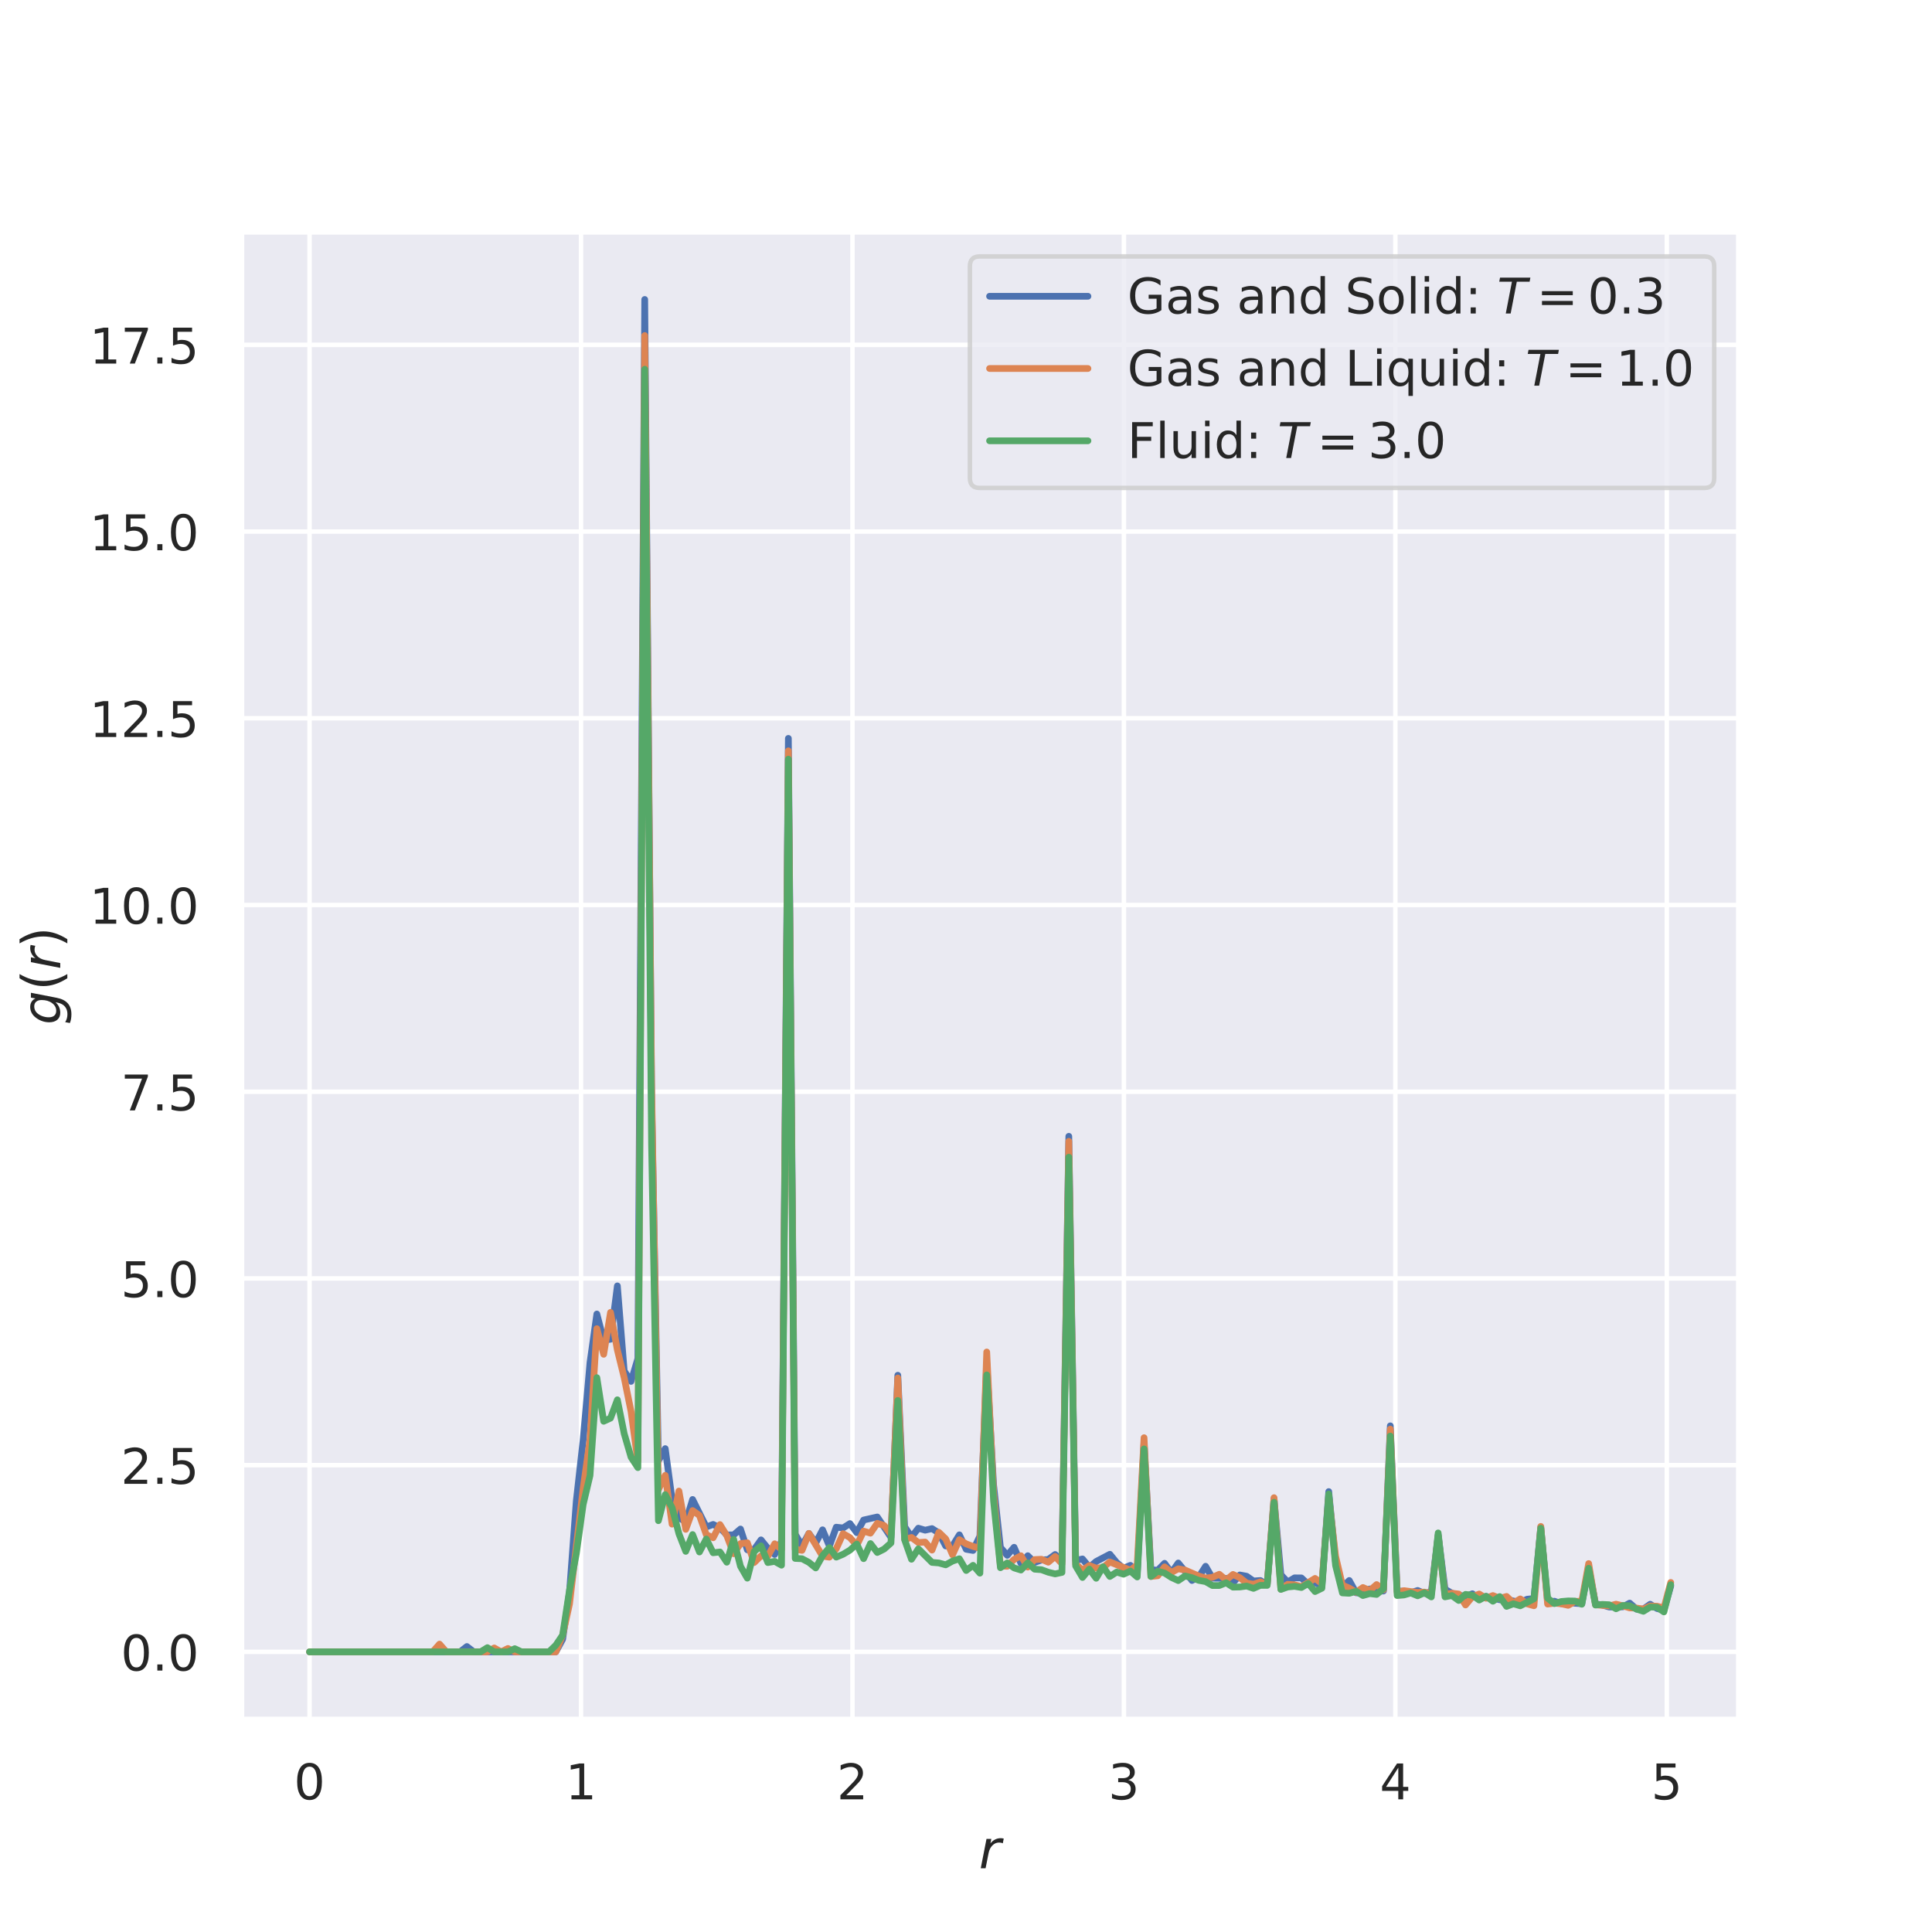 <?xml version="1.0" encoding="utf-8" standalone="no"?>
<!DOCTYPE svg PUBLIC "-//W3C//DTD SVG 1.1//EN"
  "http://www.w3.org/Graphics/SVG/1.1/DTD/svg11.dtd">
<!-- Created with matplotlib (https://matplotlib.org/) -->
<svg height="432pt" version="1.1" viewBox="0 0 432 432" width="432pt" xmlns="http://www.w3.org/2000/svg" xmlns:xlink="http://www.w3.org/1999/xlink">
 <defs>
  <style type="text/css">*{stroke-linecap:butt;stroke-linejoin:round;}</style>
 </defs>
 <g id="figure_1">
  <g id="patch_1">
   <path d="M 0 432 
L 432 432 
L 432 0 
L 0 0 
z
" style="fill:#ffffff;"/>
  </g>
  <g id="axes_1">
   <g id="patch_2">
    <path d="M 54 384.48 
L 388.8 384.48 
L 388.8 51.84 
L 54 51.84 
z
" style="fill:#eaeaf2;"/>
   </g>
   <g id="matplotlib.axis_1">
    <g id="xtick_1">
     <g id="line2d_1">
      <path clip-path="url(#p6b1783a2d7)" d="M 69.218 384.48 
L 69.218 51.84 
" style="fill:none;stroke:#ffffff;stroke-linecap:round;"/>
     </g>
     <g id="text_1">
      <!-- 0 -->
      <g style="fill:#262626;" transform="translate(65.719 402.338)scale(0.11 -0.11)">
       <defs>
        <path d="M 31.781 66.406 
Q 24.172 66.406 20.328 58.906 
Q 16.5 51.422 16.5 36.375 
Q 16.5 21.391 20.328 13.891 
Q 24.172 6.391 31.781 6.391 
Q 39.453 6.391 43.281 13.891 
Q 47.125 21.391 47.125 36.375 
Q 47.125 51.422 43.281 58.906 
Q 39.453 66.406 31.781 66.406 
z
M 31.781 74.219 
Q 44.047 74.219 50.516 64.516 
Q 56.984 54.828 56.984 36.375 
Q 56.984 17.969 50.516 8.266 
Q 44.047 -1.422 31.781 -1.422 
Q 19.531 -1.422 13.062 8.266 
Q 6.594 17.969 6.594 36.375 
Q 6.594 54.828 13.062 64.516 
Q 19.531 74.219 31.781 74.219 
z
" id="DejaVuSans-48"/>
       </defs>
       <use xlink:href="#DejaVuSans-48"/>
      </g>
     </g>
    </g>
    <g id="xtick_2">
     <g id="line2d_2">
      <path clip-path="url(#p6b1783a2d7)" d="M 129.915 384.48 
L 129.915 51.84 
" style="fill:none;stroke:#ffffff;stroke-linecap:round;"/>
     </g>
     <g id="text_2">
      <!-- 1 -->
      <g style="fill:#262626;" transform="translate(126.416 402.338)scale(0.11 -0.11)">
       <defs>
        <path d="M 12.406 8.297 
L 28.516 8.297 
L 28.516 63.922 
L 10.984 60.406 
L 10.984 69.391 
L 28.422 72.906 
L 38.281 72.906 
L 38.281 8.297 
L 54.391 8.297 
L 54.391 0 
L 12.406 0 
z
" id="DejaVuSans-49"/>
       </defs>
       <use xlink:href="#DejaVuSans-49"/>
      </g>
     </g>
    </g>
    <g id="xtick_3">
     <g id="line2d_3">
      <path clip-path="url(#p6b1783a2d7)" d="M 190.612 384.48 
L 190.612 51.84 
" style="fill:none;stroke:#ffffff;stroke-linecap:round;"/>
     </g>
     <g id="text_3">
      <!-- 2 -->
      <g style="fill:#262626;" transform="translate(187.113 402.338)scale(0.11 -0.11)">
       <defs>
        <path d="M 19.188 8.297 
L 53.609 8.297 
L 53.609 0 
L 7.328 0 
L 7.328 8.297 
Q 12.938 14.109 22.625 23.891 
Q 32.328 33.688 34.812 36.531 
Q 39.547 41.844 41.422 45.531 
Q 43.312 49.219 43.312 52.781 
Q 43.312 58.594 39.234 62.25 
Q 35.156 65.922 28.609 65.922 
Q 23.969 65.922 18.812 64.312 
Q 13.672 62.703 7.812 59.422 
L 7.812 69.391 
Q 13.766 71.781 18.938 73 
Q 24.125 74.219 28.422 74.219 
Q 39.75 74.219 46.484 68.547 
Q 53.219 62.891 53.219 53.422 
Q 53.219 48.922 51.531 44.891 
Q 49.859 40.875 45.406 35.406 
Q 44.188 33.984 37.641 27.219 
Q 31.109 20.453 19.188 8.297 
z
" id="DejaVuSans-50"/>
       </defs>
       <use xlink:href="#DejaVuSans-50"/>
      </g>
     </g>
    </g>
    <g id="xtick_4">
     <g id="line2d_4">
      <path clip-path="url(#p6b1783a2d7)" d="M 251.309 384.48 
L 251.309 51.84 
" style="fill:none;stroke:#ffffff;stroke-linecap:round;"/>
     </g>
     <g id="text_4">
      <!-- 3 -->
      <g style="fill:#262626;" transform="translate(247.809 402.338)scale(0.11 -0.11)">
       <defs>
        <path d="M 40.578 39.312 
Q 47.656 37.797 51.625 33 
Q 55.609 28.219 55.609 21.188 
Q 55.609 10.406 48.188 4.484 
Q 40.766 -1.422 27.094 -1.422 
Q 22.516 -1.422 17.656 -0.516 
Q 12.797 0.391 7.625 2.203 
L 7.625 11.719 
Q 11.719 9.328 16.594 8.109 
Q 21.484 6.891 26.812 6.891 
Q 36.078 6.891 40.938 10.547 
Q 45.797 14.203 45.797 21.188 
Q 45.797 27.641 41.281 31.266 
Q 36.766 34.906 28.719 34.906 
L 20.219 34.906 
L 20.219 43.016 
L 29.109 43.016 
Q 36.375 43.016 40.234 45.922 
Q 44.094 48.828 44.094 54.297 
Q 44.094 59.906 40.109 62.906 
Q 36.141 65.922 28.719 65.922 
Q 24.656 65.922 20.016 65.031 
Q 15.375 64.156 9.812 62.312 
L 9.812 71.094 
Q 15.438 72.656 20.344 73.438 
Q 25.25 74.219 29.594 74.219 
Q 40.828 74.219 47.359 69.109 
Q 53.906 64.016 53.906 55.328 
Q 53.906 49.266 50.438 45.094 
Q 46.969 40.922 40.578 39.312 
z
" id="DejaVuSans-51"/>
       </defs>
       <use xlink:href="#DejaVuSans-51"/>
      </g>
     </g>
    </g>
    <g id="xtick_5">
     <g id="line2d_5">
      <path clip-path="url(#p6b1783a2d7)" d="M 312.006 384.48 
L 312.006 51.84 
" style="fill:none;stroke:#ffffff;stroke-linecap:round;"/>
     </g>
     <g id="text_5">
      <!-- 4 -->
      <g style="fill:#262626;" transform="translate(308.506 402.338)scale(0.11 -0.11)">
       <defs>
        <path d="M 37.797 64.312 
L 12.891 25.391 
L 37.797 25.391 
z
M 35.203 72.906 
L 47.609 72.906 
L 47.609 25.391 
L 58.016 25.391 
L 58.016 17.188 
L 47.609 17.188 
L 47.609 0 
L 37.797 0 
L 37.797 17.188 
L 4.891 17.188 
L 4.891 26.703 
z
" id="DejaVuSans-52"/>
       </defs>
       <use xlink:href="#DejaVuSans-52"/>
      </g>
     </g>
    </g>
    <g id="xtick_6">
     <g id="line2d_6">
      <path clip-path="url(#p6b1783a2d7)" d="M 372.703 384.48 
L 372.703 51.84 
" style="fill:none;stroke:#ffffff;stroke-linecap:round;"/>
     </g>
     <g id="text_6">
      <!-- 5 -->
      <g style="fill:#262626;" transform="translate(369.203 402.338)scale(0.11 -0.11)">
       <defs>
        <path d="M 10.797 72.906 
L 49.516 72.906 
L 49.516 64.594 
L 19.828 64.594 
L 19.828 46.734 
Q 21.969 47.469 24.109 47.828 
Q 26.266 48.188 28.422 48.188 
Q 40.625 48.188 47.75 41.5 
Q 54.891 34.812 54.891 23.391 
Q 54.891 11.625 47.562 5.094 
Q 40.234 -1.422 26.906 -1.422 
Q 22.312 -1.422 17.547 -0.641 
Q 12.797 0.141 7.719 1.703 
L 7.719 11.625 
Q 12.109 9.234 16.797 8.062 
Q 21.484 6.891 26.703 6.891 
Q 35.156 6.891 40.078 11.328 
Q 45.016 15.766 45.016 23.391 
Q 45.016 31 40.078 35.438 
Q 35.156 39.891 26.703 39.891 
Q 22.75 39.891 18.812 39.016 
Q 14.891 38.141 10.797 36.281 
z
" id="DejaVuSans-53"/>
       </defs>
       <use xlink:href="#DejaVuSans-53"/>
      </g>
     </g>
    </g>
    <g id="text_7">
     <!-- $r$ -->
     <g style="fill:#262626;" transform="translate(218.88 417.744)scale(0.12 -0.12)">
      <defs>
       <path d="M 44.578 46.391 
Q 43.219 47.125 41.453 47.516 
Q 39.703 47.906 37.703 47.906 
Q 30.516 47.906 25.141 42.453 
Q 19.781 37.016 18.016 27.875 
L 12.5 0 
L 3.516 0 
L 14.203 54.688 
L 23.188 54.688 
L 21.484 46.188 
Q 25.047 50.922 30 53.453 
Q 34.969 56 40.578 56 
Q 42.047 56 43.453 55.828 
Q 44.875 55.672 46.297 55.281 
z
" id="DejaVuSans-Oblique-114"/>
      </defs>
      <use xlink:href="#DejaVuSans-Oblique-114"/>
     </g>
    </g>
   </g>
   <g id="matplotlib.axis_2">
    <g id="ytick_1">
     <g id="line2d_7">
      <path clip-path="url(#p6b1783a2d7)" d="M 54 369.36 
L 388.8 369.36 
" style="fill:none;stroke:#ffffff;stroke-linecap:round;"/>
     </g>
     <g id="text_8">
      <!-- 0.0 -->
      <g style="fill:#262626;" transform="translate(27.007 373.539)scale(0.11 -0.11)">
       <defs>
        <path d="M 10.688 12.406 
L 21 12.406 
L 21 0 
L 10.688 0 
z
" id="DejaVuSans-46"/>
       </defs>
       <use xlink:href="#DejaVuSans-48"/>
       <use x="63.623" xlink:href="#DejaVuSans-46"/>
       <use x="95.41" xlink:href="#DejaVuSans-48"/>
      </g>
     </g>
    </g>
    <g id="ytick_2">
     <g id="line2d_8">
      <path clip-path="url(#p6b1783a2d7)" d="M 54 327.61 
L 388.8 327.61 
" style="fill:none;stroke:#ffffff;stroke-linecap:round;"/>
     </g>
     <g id="text_9">
      <!-- 2.5 -->
      <g style="fill:#262626;" transform="translate(27.007 331.789)scale(0.11 -0.11)">
       <use xlink:href="#DejaVuSans-50"/>
       <use x="63.623" xlink:href="#DejaVuSans-46"/>
       <use x="95.41" xlink:href="#DejaVuSans-53"/>
      </g>
     </g>
    </g>
    <g id="ytick_3">
     <g id="line2d_9">
      <path clip-path="url(#p6b1783a2d7)" d="M 54 285.861 
L 388.8 285.861 
" style="fill:none;stroke:#ffffff;stroke-linecap:round;"/>
     </g>
     <g id="text_10">
      <!-- 5.0 -->
      <g style="fill:#262626;" transform="translate(27.007 290.04)scale(0.11 -0.11)">
       <use xlink:href="#DejaVuSans-53"/>
       <use x="63.623" xlink:href="#DejaVuSans-46"/>
       <use x="95.41" xlink:href="#DejaVuSans-48"/>
      </g>
     </g>
    </g>
    <g id="ytick_4">
     <g id="line2d_10">
      <path clip-path="url(#p6b1783a2d7)" d="M 54 244.111 
L 388.8 244.111 
" style="fill:none;stroke:#ffffff;stroke-linecap:round;"/>
     </g>
     <g id="text_11">
      <!-- 7.5 -->
      <g style="fill:#262626;" transform="translate(27.007 248.29)scale(0.11 -0.11)">
       <defs>
        <path d="M 8.203 72.906 
L 55.078 72.906 
L 55.078 68.703 
L 28.609 0 
L 18.312 0 
L 43.219 64.594 
L 8.203 64.594 
z
" id="DejaVuSans-55"/>
       </defs>
       <use xlink:href="#DejaVuSans-55"/>
       <use x="63.623" xlink:href="#DejaVuSans-46"/>
       <use x="95.41" xlink:href="#DejaVuSans-53"/>
      </g>
     </g>
    </g>
    <g id="ytick_5">
     <g id="line2d_11">
      <path clip-path="url(#p6b1783a2d7)" d="M 54 202.361 
L 388.8 202.361 
" style="fill:none;stroke:#ffffff;stroke-linecap:round;"/>
     </g>
     <g id="text_12">
      <!-- 10.0 -->
      <g style="fill:#262626;" transform="translate(20.008 206.54)scale(0.11 -0.11)">
       <use xlink:href="#DejaVuSans-49"/>
       <use x="63.623" xlink:href="#DejaVuSans-48"/>
       <use x="127.246" xlink:href="#DejaVuSans-46"/>
       <use x="159.033" xlink:href="#DejaVuSans-48"/>
      </g>
     </g>
    </g>
    <g id="ytick_6">
     <g id="line2d_12">
      <path clip-path="url(#p6b1783a2d7)" d="M 54 160.611 
L 388.8 160.611 
" style="fill:none;stroke:#ffffff;stroke-linecap:round;"/>
     </g>
     <g id="text_13">
      <!-- 12.5 -->
      <g style="fill:#262626;" transform="translate(20.008 164.79)scale(0.11 -0.11)">
       <use xlink:href="#DejaVuSans-49"/>
       <use x="63.623" xlink:href="#DejaVuSans-50"/>
       <use x="127.246" xlink:href="#DejaVuSans-46"/>
       <use x="159.033" xlink:href="#DejaVuSans-53"/>
      </g>
     </g>
    </g>
    <g id="ytick_7">
     <g id="line2d_13">
      <path clip-path="url(#p6b1783a2d7)" d="M 54 118.862 
L 388.8 118.862 
" style="fill:none;stroke:#ffffff;stroke-linecap:round;"/>
     </g>
     <g id="text_14">
      <!-- 15.0 -->
      <g style="fill:#262626;" transform="translate(20.008 123.041)scale(0.11 -0.11)">
       <use xlink:href="#DejaVuSans-49"/>
       <use x="63.623" xlink:href="#DejaVuSans-53"/>
       <use x="127.246" xlink:href="#DejaVuSans-46"/>
       <use x="159.033" xlink:href="#DejaVuSans-48"/>
      </g>
     </g>
    </g>
    <g id="ytick_8">
     <g id="line2d_14">
      <path clip-path="url(#p6b1783a2d7)" d="M 54 77.112 
L 388.8 77.112 
" style="fill:none;stroke:#ffffff;stroke-linecap:round;"/>
     </g>
     <g id="text_15">
      <!-- 17.5 -->
      <g style="fill:#262626;" transform="translate(20.008 81.291)scale(0.11 -0.11)">
       <use xlink:href="#DejaVuSans-49"/>
       <use x="63.623" xlink:href="#DejaVuSans-55"/>
       <use x="127.246" xlink:href="#DejaVuSans-46"/>
       <use x="159.033" xlink:href="#DejaVuSans-53"/>
      </g>
     </g>
    </g>
    <g id="text_16">
     <!-- $g(r)$ -->
     <g style="fill:#262626;" transform="translate(13.488 229.14)rotate(-90)scale(0.12 -0.12)">
      <defs>
       <path d="M 59.625 54.688 
L 50.297 6.781 
Q 47.609 -7.125 40.016 -13.953 
Q 32.422 -20.797 19.578 -20.797 
Q 14.844 -20.797 10.781 -20.094 
Q 6.734 -19.391 3.219 -17.922 
L 4.891 -9.188 
Q 8.203 -11.328 11.906 -12.344 
Q 15.625 -13.375 19.828 -13.375 
Q 28.375 -13.375 33.859 -8.703 
Q 39.359 -4.047 41.109 4.688 
L 41.891 8.797 
Q 38.141 4.5 33.156 2.25 
Q 28.172 0 22.406 0 
Q 14.109 0 9.344 5.484 
Q 4.594 10.984 4.594 20.609 
Q 4.594 28.172 7.469 35.422 
Q 10.359 42.672 15.578 48.297 
Q 19.047 52 23.656 54 
Q 28.266 56 33.297 56 
Q 38.812 56 42.906 53.438 
Q 47.016 50.875 49.031 46.188 
L 50.594 54.688 
z
M 46.094 34.625 
Q 46.094 41.266 42.969 44.875 
Q 39.844 48.484 34.078 48.484 
Q 30.516 48.484 27.297 47.062 
Q 24.078 45.656 21.781 43.109 
Q 18.062 38.922 15.984 33.234 
Q 13.922 27.547 13.922 21.484 
Q 13.922 14.75 17.062 11.125 
Q 20.219 7.516 26.125 7.516 
Q 34.672 7.516 40.375 15.25 
Q 46.094 23 46.094 34.625 
z
" id="DejaVuSans-Oblique-103"/>
       <path d="M 31 75.875 
Q 24.469 64.656 21.281 53.656 
Q 18.109 42.672 18.109 31.391 
Q 18.109 20.125 21.312 9.062 
Q 24.516 -2 31 -13.188 
L 23.188 -13.188 
Q 15.875 -1.703 12.234 9.375 
Q 8.594 20.453 8.594 31.391 
Q 8.594 42.281 12.203 53.312 
Q 15.828 64.359 23.188 75.875 
z
" id="DejaVuSans-40"/>
       <path d="M 8.016 75.875 
L 15.828 75.875 
Q 23.141 64.359 26.781 53.312 
Q 30.422 42.281 30.422 31.391 
Q 30.422 20.453 26.781 9.375 
Q 23.141 -1.703 15.828 -13.188 
L 8.016 -13.188 
Q 14.5 -2 17.703 9.062 
Q 20.906 20.125 20.906 31.391 
Q 20.906 42.672 17.703 53.656 
Q 14.5 64.656 8.016 75.875 
z
" id="DejaVuSans-41"/>
      </defs>
      <use transform="translate(0 0.125)" xlink:href="#DejaVuSans-Oblique-103"/>
      <use transform="translate(63.477 0.125)" xlink:href="#DejaVuSans-40"/>
      <use transform="translate(102.49 0.125)" xlink:href="#DejaVuSans-Oblique-114"/>
      <use transform="translate(143.604 0.125)" xlink:href="#DejaVuSans-41"/>
     </g>
    </g>
   </g>
   <g id="line2d_15">
    <path clip-path="url(#p6b1783a2d7)" d="M 69.218 369.36 
L 102.866 369.36 
L 104.396 368.166 
L 105.925 369.36 
L 124.279 369.36 
L 125.808 366.547 
L 127.338 356.018 
L 128.867 335.56 
L 130.397 321.937 
L 131.926 304.674 
L 133.456 293.814 
L 134.985 299.686 
L 136.515 299.453 
L 138.044 287.526 
L 139.574 306.556 
L 141.103 308.881 
L 142.633 303.782 
L 144.162 66.96 
L 145.691 245.026 
L 147.221 326.61 
L 148.75 323.917 
L 150.28 335.274 
L 151.809 339.398 
L 153.339 340.254 
L 154.868 335.287 
L 157.927 341.429 
L 159.457 340.87 
L 160.986 341.624 
L 162.516 343.216 
L 164.045 343.202 
L 165.575 341.894 
L 167.104 346.542 
L 168.633 346.465 
L 170.163 344.316 
L 171.692 346.21 
L 173.222 347.584 
L 174.751 344.657 
L 176.281 165.104 
L 177.81 343.054 
L 179.34 345.656 
L 180.869 342.88 
L 182.399 345.011 
L 183.928 342.067 
L 185.458 345.705 
L 186.987 341.482 
L 188.516 341.653 
L 190.046 340.676 
L 191.575 342.707 
L 193.105 339.883 
L 196.164 339.198 
L 199.223 343.749 
L 200.752 307.51 
L 202.282 341.376 
L 203.811 343.689 
L 205.341 341.708 
L 206.87 342.155 
L 208.4 341.801 
L 209.929 342.779 
L 211.458 345.682 
L 212.988 345.664 
L 214.517 343.194 
L 216.047 346.423 
L 217.576 346.684 
L 219.106 343.473 
L 220.635 304.77 
L 222.165 332.026 
L 223.694 346.004 
L 225.224 347.775 
L 226.753 345.975 
L 228.283 349.559 
L 229.812 347.86 
L 231.342 349.366 
L 232.871 348.824 
L 234.4 348.696 
L 235.93 347.588 
L 237.459 349.06 
L 238.989 254.082 
L 240.518 348.942 
L 242.048 348.584 
L 243.577 350.453 
L 245.107 349.149 
L 248.166 347.539 
L 249.695 349.408 
L 251.225 350.664 
L 252.754 350.019 
L 254.284 351.899 
L 255.813 322.574 
L 257.342 350.991 
L 258.872 351.114 
L 260.401 349.562 
L 261.931 351.646 
L 263.46 349.489 
L 264.99 351.354 
L 266.519 353.4 
L 268.049 352.599 
L 269.578 350.222 
L 271.108 352.876 
L 274.167 352.925 
L 275.696 353.921 
L 277.225 352.165 
L 278.755 352.449 
L 280.284 353.517 
L 281.814 353.404 
L 283.343 354.299 
L 284.873 335.151 
L 286.402 352.121 
L 287.932 353.737 
L 289.461 352.816 
L 290.991 352.825 
L 292.52 354.248 
L 294.05 353.876 
L 295.579 354.682 
L 297.109 333.523 
L 298.638 349.249 
L 300.167 354.827 
L 301.697 353.401 
L 303.226 356.154 
L 304.756 356.214 
L 306.285 355.292 
L 307.815 355.794 
L 309.344 355.753 
L 310.874 318.82 
L 312.403 355.73 
L 313.933 355.822 
L 315.462 356.141 
L 316.992 355.629 
L 318.521 356.29 
L 320.051 355.912 
L 321.58 343.246 
L 323.109 355.354 
L 324.639 356.249 
L 327.698 357.015 
L 329.227 356.366 
L 330.757 357.57 
L 332.286 356.954 
L 335.345 357.713 
L 336.875 357.631 
L 339.934 358.333 
L 341.463 357.587 
L 342.993 357.432 
L 344.522 341.457 
L 346.051 358.213 
L 347.581 358.038 
L 349.11 358.592 
L 350.64 358.128 
L 352.169 358.497 
L 353.699 358.595 
L 355.228 350.365 
L 356.758 358.618 
L 358.287 358.896 
L 359.817 359.333 
L 362.876 359.291 
L 364.405 358.461 
L 365.934 359.81 
L 367.464 359.787 
L 368.993 358.706 
L 370.523 359.676 
L 372.052 360.007 
L 373.582 354.635 
L 373.582 354.635 
" style="fill:none;stroke:#4c72b0;stroke-linecap:round;stroke-width:1.5;"/>
   </g>
   <g id="line2d_16">
    <path clip-path="url(#p6b1783a2d7)" d="M 69.218 369.36 
L 96.749 369.36 
L 98.278 367.627 
L 99.807 369.36 
L 108.984 369.36 
L 110.514 368.488 
L 112.043 369.36 
L 113.573 368.603 
L 115.102 369.36 
L 124.279 369.36 
L 125.808 365.61 
L 127.338 358.687 
L 130.397 332.788 
L 131.926 321.898 
L 133.456 297.098 
L 134.985 302.821 
L 136.515 293.461 
L 138.044 301.855 
L 139.574 308.081 
L 141.103 315.601 
L 142.633 326.762 
L 144.162 75.031 
L 145.691 242.183 
L 147.221 333.072 
L 148.75 329.897 
L 150.28 340.801 
L 151.809 333.406 
L 153.339 341.966 
L 154.868 337.765 
L 156.398 338.854 
L 157.927 343.163 
L 159.457 343.85 
L 160.986 340.904 
L 162.516 343.39 
L 164.045 347.421 
L 165.575 345.164 
L 167.104 344.958 
L 168.633 349.385 
L 170.163 347.894 
L 171.692 347.947 
L 173.222 345.195 
L 174.751 346.432 
L 176.281 167.889 
L 177.81 346.407 
L 179.34 346.659 
L 180.869 342.88 
L 183.928 347.965 
L 185.458 348.183 
L 186.987 346.311 
L 188.516 342.936 
L 190.046 343.806 
L 191.575 345.555 
L 193.105 342.365 
L 194.634 342.821 
L 196.164 340.617 
L 197.693 341.108 
L 199.223 343.118 
L 200.752 308.127 
L 202.282 344.218 
L 203.811 343.773 
L 205.341 344.917 
L 206.87 344.811 
L 208.4 346.604 
L 209.929 342.625 
L 211.458 344.099 
L 212.988 347.657 
L 214.517 344.278 
L 216.047 345.22 
L 217.576 345.782 
L 219.106 346.19 
L 220.635 302.307 
L 222.165 333.789 
L 223.694 350.163 
L 225.224 350.222 
L 226.753 348.683 
L 228.283 347.869 
L 229.812 350.407 
L 231.342 348.727 
L 232.871 348.653 
L 234.4 349.312 
L 235.93 348.028 
L 237.459 349.654 
L 238.989 255.195 
L 240.518 349.723 
L 242.048 351.091 
L 243.577 350.051 
L 245.107 350.631 
L 246.636 350.514 
L 248.166 349.258 
L 252.754 351.109 
L 254.284 349.934 
L 255.813 321.476 
L 257.342 352.503 
L 258.872 352.348 
L 260.401 350.358 
L 261.931 351.604 
L 263.46 350.787 
L 264.99 351.075 
L 268.049 352.405 
L 269.578 352.853 
L 271.108 352.688 
L 272.637 352.012 
L 274.167 353.289 
L 275.696 352.054 
L 277.225 352.766 
L 278.755 353.983 
L 280.284 354.239 
L 281.814 353.709 
L 283.343 354.299 
L 284.873 334.888 
L 286.402 355.335 
L 287.932 354.25 
L 289.461 354.363 
L 290.991 354.787 
L 294.05 352.937 
L 295.579 354.084 
L 297.109 334.555 
L 298.638 347.968 
L 300.167 354.453 
L 301.697 355.102 
L 303.226 356.042 
L 304.756 354.971 
L 306.285 355.647 
L 307.815 354.314 
L 309.344 355.488 
L 310.874 319.555 
L 312.403 356.067 
L 313.933 355.669 
L 316.992 356.079 
L 318.521 355.994 
L 320.051 356.473 
L 321.58 343.463 
L 323.109 356.543 
L 324.639 356.249 
L 326.168 356.427 
L 327.698 358.874 
L 329.227 357.024 
L 330.757 356.427 
L 332.286 357.374 
L 333.816 356.768 
L 335.345 357.409 
L 336.875 356.967 
L 338.404 358.441 
L 339.934 357.517 
L 341.463 358.622 
L 342.993 359.048 
L 344.522 341.315 
L 346.051 358.674 
L 347.581 358.474 
L 349.11 358.612 
L 350.64 358.96 
L 352.169 358.095 
L 353.699 358.007 
L 355.228 349.615 
L 356.758 358.84 
L 359.817 359.096 
L 361.346 358.7 
L 362.876 359.06 
L 364.405 359.535 
L 365.934 359.567 
L 367.464 359.787 
L 368.993 359.099 
L 370.523 359.152 
L 372.052 359.556 
L 373.582 353.84 
L 373.582 353.84 
" style="fill:none;stroke:#dd8452;stroke-linecap:round;stroke-width:1.5;"/>
   </g>
   <g id="line2d_17">
    <path clip-path="url(#p6b1783a2d7)" d="M 69.218 369.36 
L 107.455 369.36 
L 108.984 368.421 
L 110.514 369.36 
L 113.573 369.36 
L 115.102 368.651 
L 116.632 369.36 
L 122.749 369.36 
L 124.279 367.876 
L 125.808 365.61 
L 127.338 355.573 
L 128.867 347.39 
L 130.397 336.405 
L 131.926 329.936 
L 133.456 308.047 
L 134.985 317.801 
L 136.515 317.096 
L 138.044 313 
L 139.574 320.58 
L 141.103 325.826 
L 142.633 328.164 
L 144.162 82.564 
L 145.691 255.883 
L 147.221 340.031 
L 148.75 334.202 
L 150.28 337.116 
L 151.809 342.949 
L 153.339 346.888 
L 154.868 343.134 
L 156.398 347.029 
L 157.927 344.126 
L 159.457 347.201 
L 160.986 347.027 
L 162.516 349.316 
L 164.045 344.215 
L 165.575 350.232 
L 167.104 352.88 
L 168.633 346.926 
L 170.163 345.658 
L 171.692 349.393 
L 173.222 349.129 
L 174.751 349.98 
L 176.281 169.746 
L 177.81 348.47 
L 179.34 348.541 
L 180.869 349.347 
L 182.399 350.594 
L 183.928 347.849 
L 185.458 346.043 
L 186.987 348.177 
L 188.516 347.536 
L 190.046 346.622 
L 191.575 345.25 
L 193.105 348.518 
L 194.634 345.146 
L 196.164 347.141 
L 197.693 346.371 
L 199.223 345.012 
L 200.752 313.149 
L 202.282 344.304 
L 203.811 348.655 
L 205.341 346.317 
L 208.4 349.36 
L 209.929 349.482 
L 211.458 349.905 
L 212.988 349.06 
L 214.517 348.543 
L 216.047 351.167 
L 217.576 350.012 
L 219.106 351.762 
L 220.635 307.434 
L 222.165 335.616 
L 223.694 350.547 
L 225.224 349.469 
L 226.753 350.59 
L 228.283 351.069 
L 229.812 349.459 
L 231.342 350.877 
L 232.871 350.991 
L 234.4 351.552 
L 235.93 351.931 
L 237.459 351.597 
L 238.989 258.748 
L 240.518 350.14 
L 242.048 352.729 
L 243.577 350.856 
L 245.107 352.904 
L 246.636 350.32 
L 248.166 352.505 
L 249.695 351.52 
L 251.225 352.002 
L 252.754 351.29 
L 254.284 352.614 
L 255.813 323.98 
L 257.342 352.503 
L 258.872 351.327 
L 260.401 351.739 
L 261.931 352.717 
L 263.46 353.423 
L 264.99 352.392 
L 266.519 352.771 
L 268.049 353.373 
L 269.578 353.653 
L 271.108 354.528 
L 272.637 354.527 
L 274.167 353.909 
L 275.696 354.89 
L 277.225 354.854 
L 278.755 354.645 
L 280.284 355.167 
L 281.814 354.488 
L 283.343 354.499 
L 284.873 335.908 
L 286.402 355.4 
L 287.932 354.858 
L 289.461 354.711 
L 290.991 354.974 
L 292.52 354.063 
L 294.05 355.876 
L 295.579 355.13 
L 297.109 334.054 
L 298.638 350.063 
L 300.167 356.177 
L 301.697 356.264 
L 303.226 355.818 
L 304.756 356.766 
L 306.285 356.328 
L 307.815 356.521 
L 309.344 355.249 
L 310.874 321.103 
L 312.403 356.766 
L 313.933 356.641 
L 315.462 356.192 
L 316.992 356.828 
L 318.521 356.142 
L 320.051 357.082 
L 321.58 342.765 
L 323.109 357.066 
L 324.639 356.766 
L 326.168 357.867 
L 327.698 356.51 
L 329.227 356.706 
L 330.757 357.772 
L 332.286 356.931 
L 333.816 358.038 
L 335.345 356.998 
L 336.875 359.193 
L 338.404 358.61 
L 339.934 359.065 
L 342.993 357.493 
L 344.522 341.72 
L 346.051 357.353 
L 347.581 358.573 
L 349.11 358.103 
L 350.64 357.973 
L 352.169 357.999 
L 353.699 358.708 
L 355.228 350.665 
L 356.758 358.896 
L 358.287 358.749 
L 359.817 358.824 
L 361.346 359.725 
L 362.876 358.988 
L 364.405 359.042 
L 365.934 359.793 
L 367.464 360.287 
L 368.993 359.338 
L 370.523 359.372 
L 372.052 360.426 
L 373.582 354.337 
L 373.582 354.337 
" style="fill:none;stroke:#55a868;stroke-linecap:round;stroke-width:1.5;"/>
   </g>
   <g id="patch_3">
    <path d="M 54 384.48 
L 54 51.84 
" style="fill:none;stroke:#ffffff;stroke-linecap:square;stroke-linejoin:miter;stroke-width:1.25;"/>
   </g>
   <g id="patch_4">
    <path d="M 388.8 384.48 
L 388.8 51.84 
" style="fill:none;stroke:#ffffff;stroke-linecap:square;stroke-linejoin:miter;stroke-width:1.25;"/>
   </g>
   <g id="patch_5">
    <path d="M 54 384.48 
L 388.8 384.48 
" style="fill:none;stroke:#ffffff;stroke-linecap:square;stroke-linejoin:miter;stroke-width:1.25;"/>
   </g>
   <g id="patch_6">
    <path d="M 54 51.84 
L 388.8 51.84 
" style="fill:none;stroke:#ffffff;stroke-linecap:square;stroke-linejoin:miter;stroke-width:1.25;"/>
   </g>
   <g id="legend_1">
    <g id="patch_7">
     <path d="M 219.07 109.102 
L 381.1 109.102 
Q 383.3 109.102 383.3 106.902 
L 383.3 59.54 
Q 383.3 57.34 381.1 57.34 
L 219.07 57.34 
Q 216.87 57.34 216.87 59.54 
L 216.87 106.902 
Q 216.87 109.102 219.07 109.102 
z
" style="fill:#eaeaf2;opacity:0.8;stroke:#cccccc;stroke-linejoin:miter;"/>
    </g>
    <g id="line2d_18">
     <path d="M 221.27 66.248 
L 243.27 66.248 
" style="fill:none;stroke:#4c72b0;stroke-linecap:round;stroke-width:1.5;"/>
    </g>
    <g id="line2d_19"/>
    <g id="text_17">
     <!-- Gas and Solid: $T = 0.3$ -->
     <g style="fill:#262626;" transform="translate(252.07 70.098)scale(0.11 -0.11)">
      <defs>
       <path d="M 59.516 10.406 
L 59.516 29.984 
L 43.406 29.984 
L 43.406 38.094 
L 69.281 38.094 
L 69.281 6.781 
Q 63.578 2.734 56.688 0.656 
Q 49.812 -1.422 42 -1.422 
Q 24.906 -1.422 15.25 8.562 
Q 5.609 18.562 5.609 36.375 
Q 5.609 54.25 15.25 64.234 
Q 24.906 74.219 42 74.219 
Q 49.125 74.219 55.547 72.453 
Q 61.969 70.703 67.391 67.281 
L 67.391 56.781 
Q 61.922 61.422 55.766 63.766 
Q 49.609 66.109 42.828 66.109 
Q 29.438 66.109 22.719 58.641 
Q 16.016 51.172 16.016 36.375 
Q 16.016 21.625 22.719 14.156 
Q 29.438 6.688 42.828 6.688 
Q 48.047 6.688 52.141 7.594 
Q 56.25 8.5 59.516 10.406 
z
" id="DejaVuSans-71"/>
       <path d="M 34.281 27.484 
Q 23.391 27.484 19.188 25 
Q 14.984 22.516 14.984 16.5 
Q 14.984 11.719 18.141 8.906 
Q 21.297 6.109 26.703 6.109 
Q 34.188 6.109 38.703 11.406 
Q 43.219 16.703 43.219 25.484 
L 43.219 27.484 
z
M 52.203 31.203 
L 52.203 0 
L 43.219 0 
L 43.219 8.297 
Q 40.141 3.328 35.547 0.953 
Q 30.953 -1.422 24.312 -1.422 
Q 15.922 -1.422 10.953 3.297 
Q 6 8.016 6 15.922 
Q 6 25.141 12.172 29.828 
Q 18.359 34.516 30.609 34.516 
L 43.219 34.516 
L 43.219 35.406 
Q 43.219 41.609 39.141 45 
Q 35.062 48.391 27.688 48.391 
Q 23 48.391 18.547 47.266 
Q 14.109 46.141 10.016 43.891 
L 10.016 52.203 
Q 14.938 54.109 19.578 55.047 
Q 24.219 56 28.609 56 
Q 40.484 56 46.344 49.844 
Q 52.203 43.703 52.203 31.203 
z
" id="DejaVuSans-97"/>
       <path d="M 44.281 53.078 
L 44.281 44.578 
Q 40.484 46.531 36.375 47.5 
Q 32.281 48.484 27.875 48.484 
Q 21.188 48.484 17.844 46.438 
Q 14.5 44.391 14.5 40.281 
Q 14.5 37.156 16.891 35.375 
Q 19.281 33.594 26.516 31.984 
L 29.594 31.297 
Q 39.156 29.25 43.188 25.516 
Q 47.219 21.781 47.219 15.094 
Q 47.219 7.469 41.188 3.016 
Q 35.156 -1.422 24.609 -1.422 
Q 20.219 -1.422 15.453 -0.562 
Q 10.688 0.297 5.422 2 
L 5.422 11.281 
Q 10.406 8.688 15.234 7.391 
Q 20.062 6.109 24.812 6.109 
Q 31.156 6.109 34.562 8.281 
Q 37.984 10.453 37.984 14.406 
Q 37.984 18.062 35.516 20.016 
Q 33.062 21.969 24.703 23.781 
L 21.578 24.516 
Q 13.234 26.266 9.516 29.906 
Q 5.812 33.547 5.812 39.891 
Q 5.812 47.609 11.281 51.797 
Q 16.75 56 26.812 56 
Q 31.781 56 36.172 55.266 
Q 40.578 54.547 44.281 53.078 
z
" id="DejaVuSans-115"/>
       <path id="DejaVuSans-32"/>
       <path d="M 54.891 33.016 
L 54.891 0 
L 45.906 0 
L 45.906 32.719 
Q 45.906 40.484 42.875 44.328 
Q 39.844 48.188 33.797 48.188 
Q 26.516 48.188 22.312 43.547 
Q 18.109 38.922 18.109 30.906 
L 18.109 0 
L 9.078 0 
L 9.078 54.688 
L 18.109 54.688 
L 18.109 46.188 
Q 21.344 51.125 25.703 53.562 
Q 30.078 56 35.797 56 
Q 45.219 56 50.047 50.172 
Q 54.891 44.344 54.891 33.016 
z
" id="DejaVuSans-110"/>
       <path d="M 45.406 46.391 
L 45.406 75.984 
L 54.391 75.984 
L 54.391 0 
L 45.406 0 
L 45.406 8.203 
Q 42.578 3.328 38.25 0.953 
Q 33.938 -1.422 27.875 -1.422 
Q 17.969 -1.422 11.734 6.484 
Q 5.516 14.406 5.516 27.297 
Q 5.516 40.188 11.734 48.094 
Q 17.969 56 27.875 56 
Q 33.938 56 38.25 53.625 
Q 42.578 51.266 45.406 46.391 
z
M 14.797 27.297 
Q 14.797 17.391 18.875 11.75 
Q 22.953 6.109 30.078 6.109 
Q 37.203 6.109 41.297 11.75 
Q 45.406 17.391 45.406 27.297 
Q 45.406 37.203 41.297 42.844 
Q 37.203 48.484 30.078 48.484 
Q 22.953 48.484 18.875 42.844 
Q 14.797 37.203 14.797 27.297 
z
" id="DejaVuSans-100"/>
       <path d="M 53.516 70.516 
L 53.516 60.891 
Q 47.906 63.578 42.922 64.891 
Q 37.938 66.219 33.297 66.219 
Q 25.25 66.219 20.875 63.094 
Q 16.5 59.969 16.5 54.203 
Q 16.5 49.359 19.406 46.891 
Q 22.312 44.438 30.422 42.922 
L 36.375 41.703 
Q 47.406 39.594 52.656 34.297 
Q 57.906 29 57.906 20.125 
Q 57.906 9.516 50.797 4.047 
Q 43.703 -1.422 29.984 -1.422 
Q 24.812 -1.422 18.969 -0.25 
Q 13.141 0.922 6.891 3.219 
L 6.891 13.375 
Q 12.891 10.016 18.656 8.297 
Q 24.422 6.594 29.984 6.594 
Q 38.422 6.594 43.016 9.906 
Q 47.609 13.234 47.609 19.391 
Q 47.609 24.75 44.312 27.781 
Q 41.016 30.812 33.5 32.328 
L 27.484 33.5 
Q 16.453 35.688 11.516 40.375 
Q 6.594 45.062 6.594 53.422 
Q 6.594 63.094 13.406 68.656 
Q 20.219 74.219 32.172 74.219 
Q 37.312 74.219 42.625 73.281 
Q 47.953 72.359 53.516 70.516 
z
" id="DejaVuSans-83"/>
       <path d="M 30.609 48.391 
Q 23.391 48.391 19.188 42.75 
Q 14.984 37.109 14.984 27.297 
Q 14.984 17.484 19.156 11.844 
Q 23.344 6.203 30.609 6.203 
Q 37.797 6.203 41.984 11.859 
Q 46.188 17.531 46.188 27.297 
Q 46.188 37.016 41.984 42.703 
Q 37.797 48.391 30.609 48.391 
z
M 30.609 56 
Q 42.328 56 49.016 48.375 
Q 55.719 40.766 55.719 27.297 
Q 55.719 13.875 49.016 6.219 
Q 42.328 -1.422 30.609 -1.422 
Q 18.844 -1.422 12.172 6.219 
Q 5.516 13.875 5.516 27.297 
Q 5.516 40.766 12.172 48.375 
Q 18.844 56 30.609 56 
z
" id="DejaVuSans-111"/>
       <path d="M 9.422 75.984 
L 18.406 75.984 
L 18.406 0 
L 9.422 0 
z
" id="DejaVuSans-108"/>
       <path d="M 9.422 54.688 
L 18.406 54.688 
L 18.406 0 
L 9.422 0 
z
M 9.422 75.984 
L 18.406 75.984 
L 18.406 64.594 
L 9.422 64.594 
z
" id="DejaVuSans-105"/>
       <path d="M 11.719 12.406 
L 22.016 12.406 
L 22.016 0 
L 11.719 0 
z
M 11.719 51.703 
L 22.016 51.703 
L 22.016 39.312 
L 11.719 39.312 
z
" id="DejaVuSans-58"/>
       <path d="M 5.906 72.906 
L 67.578 72.906 
L 66.016 64.594 
L 39.984 64.594 
L 27.484 0 
L 17.578 0 
L 30.078 64.594 
L 4.297 64.594 
z
" id="DejaVuSans-Oblique-84"/>
       <path d="M 10.594 45.406 
L 73.188 45.406 
L 73.188 37.203 
L 10.594 37.203 
z
M 10.594 25.484 
L 73.188 25.484 
L 73.188 17.188 
L 10.594 17.188 
z
" id="DejaVuSans-61"/>
      </defs>
      <use transform="translate(0 0.016)" xlink:href="#DejaVuSans-71"/>
      <use transform="translate(77.49 0.016)" xlink:href="#DejaVuSans-97"/>
      <use transform="translate(138.77 0.016)" xlink:href="#DejaVuSans-115"/>
      <use transform="translate(190.869 0.016)" xlink:href="#DejaVuSans-32"/>
      <use transform="translate(222.656 0.016)" xlink:href="#DejaVuSans-97"/>
      <use transform="translate(283.936 0.016)" xlink:href="#DejaVuSans-110"/>
      <use transform="translate(347.314 0.016)" xlink:href="#DejaVuSans-100"/>
      <use transform="translate(410.791 0.016)" xlink:href="#DejaVuSans-32"/>
      <use transform="translate(442.578 0.016)" xlink:href="#DejaVuSans-83"/>
      <use transform="translate(506.055 0.016)" xlink:href="#DejaVuSans-111"/>
      <use transform="translate(567.236 0.016)" xlink:href="#DejaVuSans-108"/>
      <use transform="translate(595.02 0.016)" xlink:href="#DejaVuSans-105"/>
      <use transform="translate(622.803 0.016)" xlink:href="#DejaVuSans-100"/>
      <use transform="translate(686.279 0.016)" xlink:href="#DejaVuSans-58"/>
      <use transform="translate(719.971 0.016)" xlink:href="#DejaVuSans-32"/>
      <use transform="translate(751.758 0.016)" xlink:href="#DejaVuSans-Oblique-84"/>
      <use transform="translate(832.324 0.016)" xlink:href="#DejaVuSans-61"/>
      <use transform="translate(935.596 0.016)" xlink:href="#DejaVuSans-48"/>
      <use transform="translate(999.219 0.016)" xlink:href="#DejaVuSans-46"/>
      <use transform="translate(1031.006 0.016)" xlink:href="#DejaVuSans-51"/>
     </g>
    </g>
    <g id="line2d_20">
     <path d="M 221.27 82.396 
L 243.27 82.396 
" style="fill:none;stroke:#dd8452;stroke-linecap:round;stroke-width:1.5;"/>
    </g>
    <g id="line2d_21"/>
    <g id="text_18">
     <!-- Gas and Liquid: $T = 1.0$ -->
     <g style="fill:#262626;" transform="translate(252.07 86.246)scale(0.11 -0.11)">
      <defs>
       <path d="M 9.812 72.906 
L 19.672 72.906 
L 19.672 8.297 
L 55.172 8.297 
L 55.172 0 
L 9.812 0 
z
" id="DejaVuSans-76"/>
       <path d="M 14.797 27.297 
Q 14.797 17.391 18.875 11.75 
Q 22.953 6.109 30.078 6.109 
Q 37.203 6.109 41.297 11.75 
Q 45.406 17.391 45.406 27.297 
Q 45.406 37.203 41.297 42.844 
Q 37.203 48.484 30.078 48.484 
Q 22.953 48.484 18.875 42.844 
Q 14.797 37.203 14.797 27.297 
z
M 45.406 8.203 
Q 42.578 3.328 38.25 0.953 
Q 33.938 -1.422 27.875 -1.422 
Q 17.969 -1.422 11.734 6.484 
Q 5.516 14.406 5.516 27.297 
Q 5.516 40.188 11.734 48.094 
Q 17.969 56 27.875 56 
Q 33.938 56 38.25 53.625 
Q 42.578 51.266 45.406 46.391 
L 45.406 54.688 
L 54.391 54.688 
L 54.391 -20.797 
L 45.406 -20.797 
z
" id="DejaVuSans-113"/>
       <path d="M 8.5 21.578 
L 8.5 54.688 
L 17.484 54.688 
L 17.484 21.922 
Q 17.484 14.156 20.5 10.266 
Q 23.531 6.391 29.594 6.391 
Q 36.859 6.391 41.078 11.031 
Q 45.312 15.672 45.312 23.688 
L 45.312 54.688 
L 54.297 54.688 
L 54.297 0 
L 45.312 0 
L 45.312 8.406 
Q 42.047 3.422 37.719 1 
Q 33.406 -1.422 27.688 -1.422 
Q 18.266 -1.422 13.375 4.438 
Q 8.5 10.297 8.5 21.578 
z
M 31.109 56 
z
" id="DejaVuSans-117"/>
      </defs>
      <use transform="translate(0 0.016)" xlink:href="#DejaVuSans-71"/>
      <use transform="translate(77.49 0.016)" xlink:href="#DejaVuSans-97"/>
      <use transform="translate(138.77 0.016)" xlink:href="#DejaVuSans-115"/>
      <use transform="translate(190.869 0.016)" xlink:href="#DejaVuSans-32"/>
      <use transform="translate(222.656 0.016)" xlink:href="#DejaVuSans-97"/>
      <use transform="translate(283.936 0.016)" xlink:href="#DejaVuSans-110"/>
      <use transform="translate(347.314 0.016)" xlink:href="#DejaVuSans-100"/>
      <use transform="translate(410.791 0.016)" xlink:href="#DejaVuSans-32"/>
      <use transform="translate(442.578 0.016)" xlink:href="#DejaVuSans-76"/>
      <use transform="translate(498.291 0.016)" xlink:href="#DejaVuSans-105"/>
      <use transform="translate(526.074 0.016)" xlink:href="#DejaVuSans-113"/>
      <use transform="translate(589.551 0.016)" xlink:href="#DejaVuSans-117"/>
      <use transform="translate(652.93 0.016)" xlink:href="#DejaVuSans-105"/>
      <use transform="translate(680.713 0.016)" xlink:href="#DejaVuSans-100"/>
      <use transform="translate(744.189 0.016)" xlink:href="#DejaVuSans-58"/>
      <use transform="translate(777.881 0.016)" xlink:href="#DejaVuSans-32"/>
      <use transform="translate(809.668 0.016)" xlink:href="#DejaVuSans-Oblique-84"/>
      <use transform="translate(890.234 0.016)" xlink:href="#DejaVuSans-61"/>
      <use transform="translate(993.506 0.016)" xlink:href="#DejaVuSans-49"/>
      <use transform="translate(1057.129 0.016)" xlink:href="#DejaVuSans-46"/>
      <use transform="translate(1088.916 0.016)" xlink:href="#DejaVuSans-48"/>
     </g>
    </g>
    <g id="line2d_22">
     <path d="M 221.27 98.564 
L 243.27 98.564 
" style="fill:none;stroke:#55a868;stroke-linecap:round;stroke-width:1.5;"/>
    </g>
    <g id="line2d_23"/>
    <g id="text_19">
     <!-- Fluid: $T = 3.0$ -->
     <g style="fill:#262626;" transform="translate(252.07 102.414)scale(0.11 -0.11)">
      <defs>
       <path d="M 9.812 72.906 
L 51.703 72.906 
L 51.703 64.594 
L 19.672 64.594 
L 19.672 43.109 
L 48.578 43.109 
L 48.578 34.812 
L 19.672 34.812 
L 19.672 0 
L 9.812 0 
z
" id="DejaVuSans-70"/>
      </defs>
      <use transform="translate(0 0.016)" xlink:href="#DejaVuSans-70"/>
      <use transform="translate(57.52 0.016)" xlink:href="#DejaVuSans-108"/>
      <use transform="translate(85.303 0.016)" xlink:href="#DejaVuSans-117"/>
      <use transform="translate(148.682 0.016)" xlink:href="#DejaVuSans-105"/>
      <use transform="translate(176.465 0.016)" xlink:href="#DejaVuSans-100"/>
      <use transform="translate(239.941 0.016)" xlink:href="#DejaVuSans-58"/>
      <use transform="translate(273.633 0.016)" xlink:href="#DejaVuSans-32"/>
      <use transform="translate(305.42 0.016)" xlink:href="#DejaVuSans-Oblique-84"/>
      <use transform="translate(385.986 0.016)" xlink:href="#DejaVuSans-61"/>
      <use transform="translate(489.258 0.016)" xlink:href="#DejaVuSans-51"/>
      <use transform="translate(552.881 0.016)" xlink:href="#DejaVuSans-46"/>
      <use transform="translate(584.668 0.016)" xlink:href="#DejaVuSans-48"/>
     </g>
    </g>
   </g>
  </g>
 </g>
 <defs>
  <clipPath id="p6b1783a2d7">
   <rect height="332.64" width="334.8" x="54" y="51.84"/>
  </clipPath>
 </defs>
</svg>
